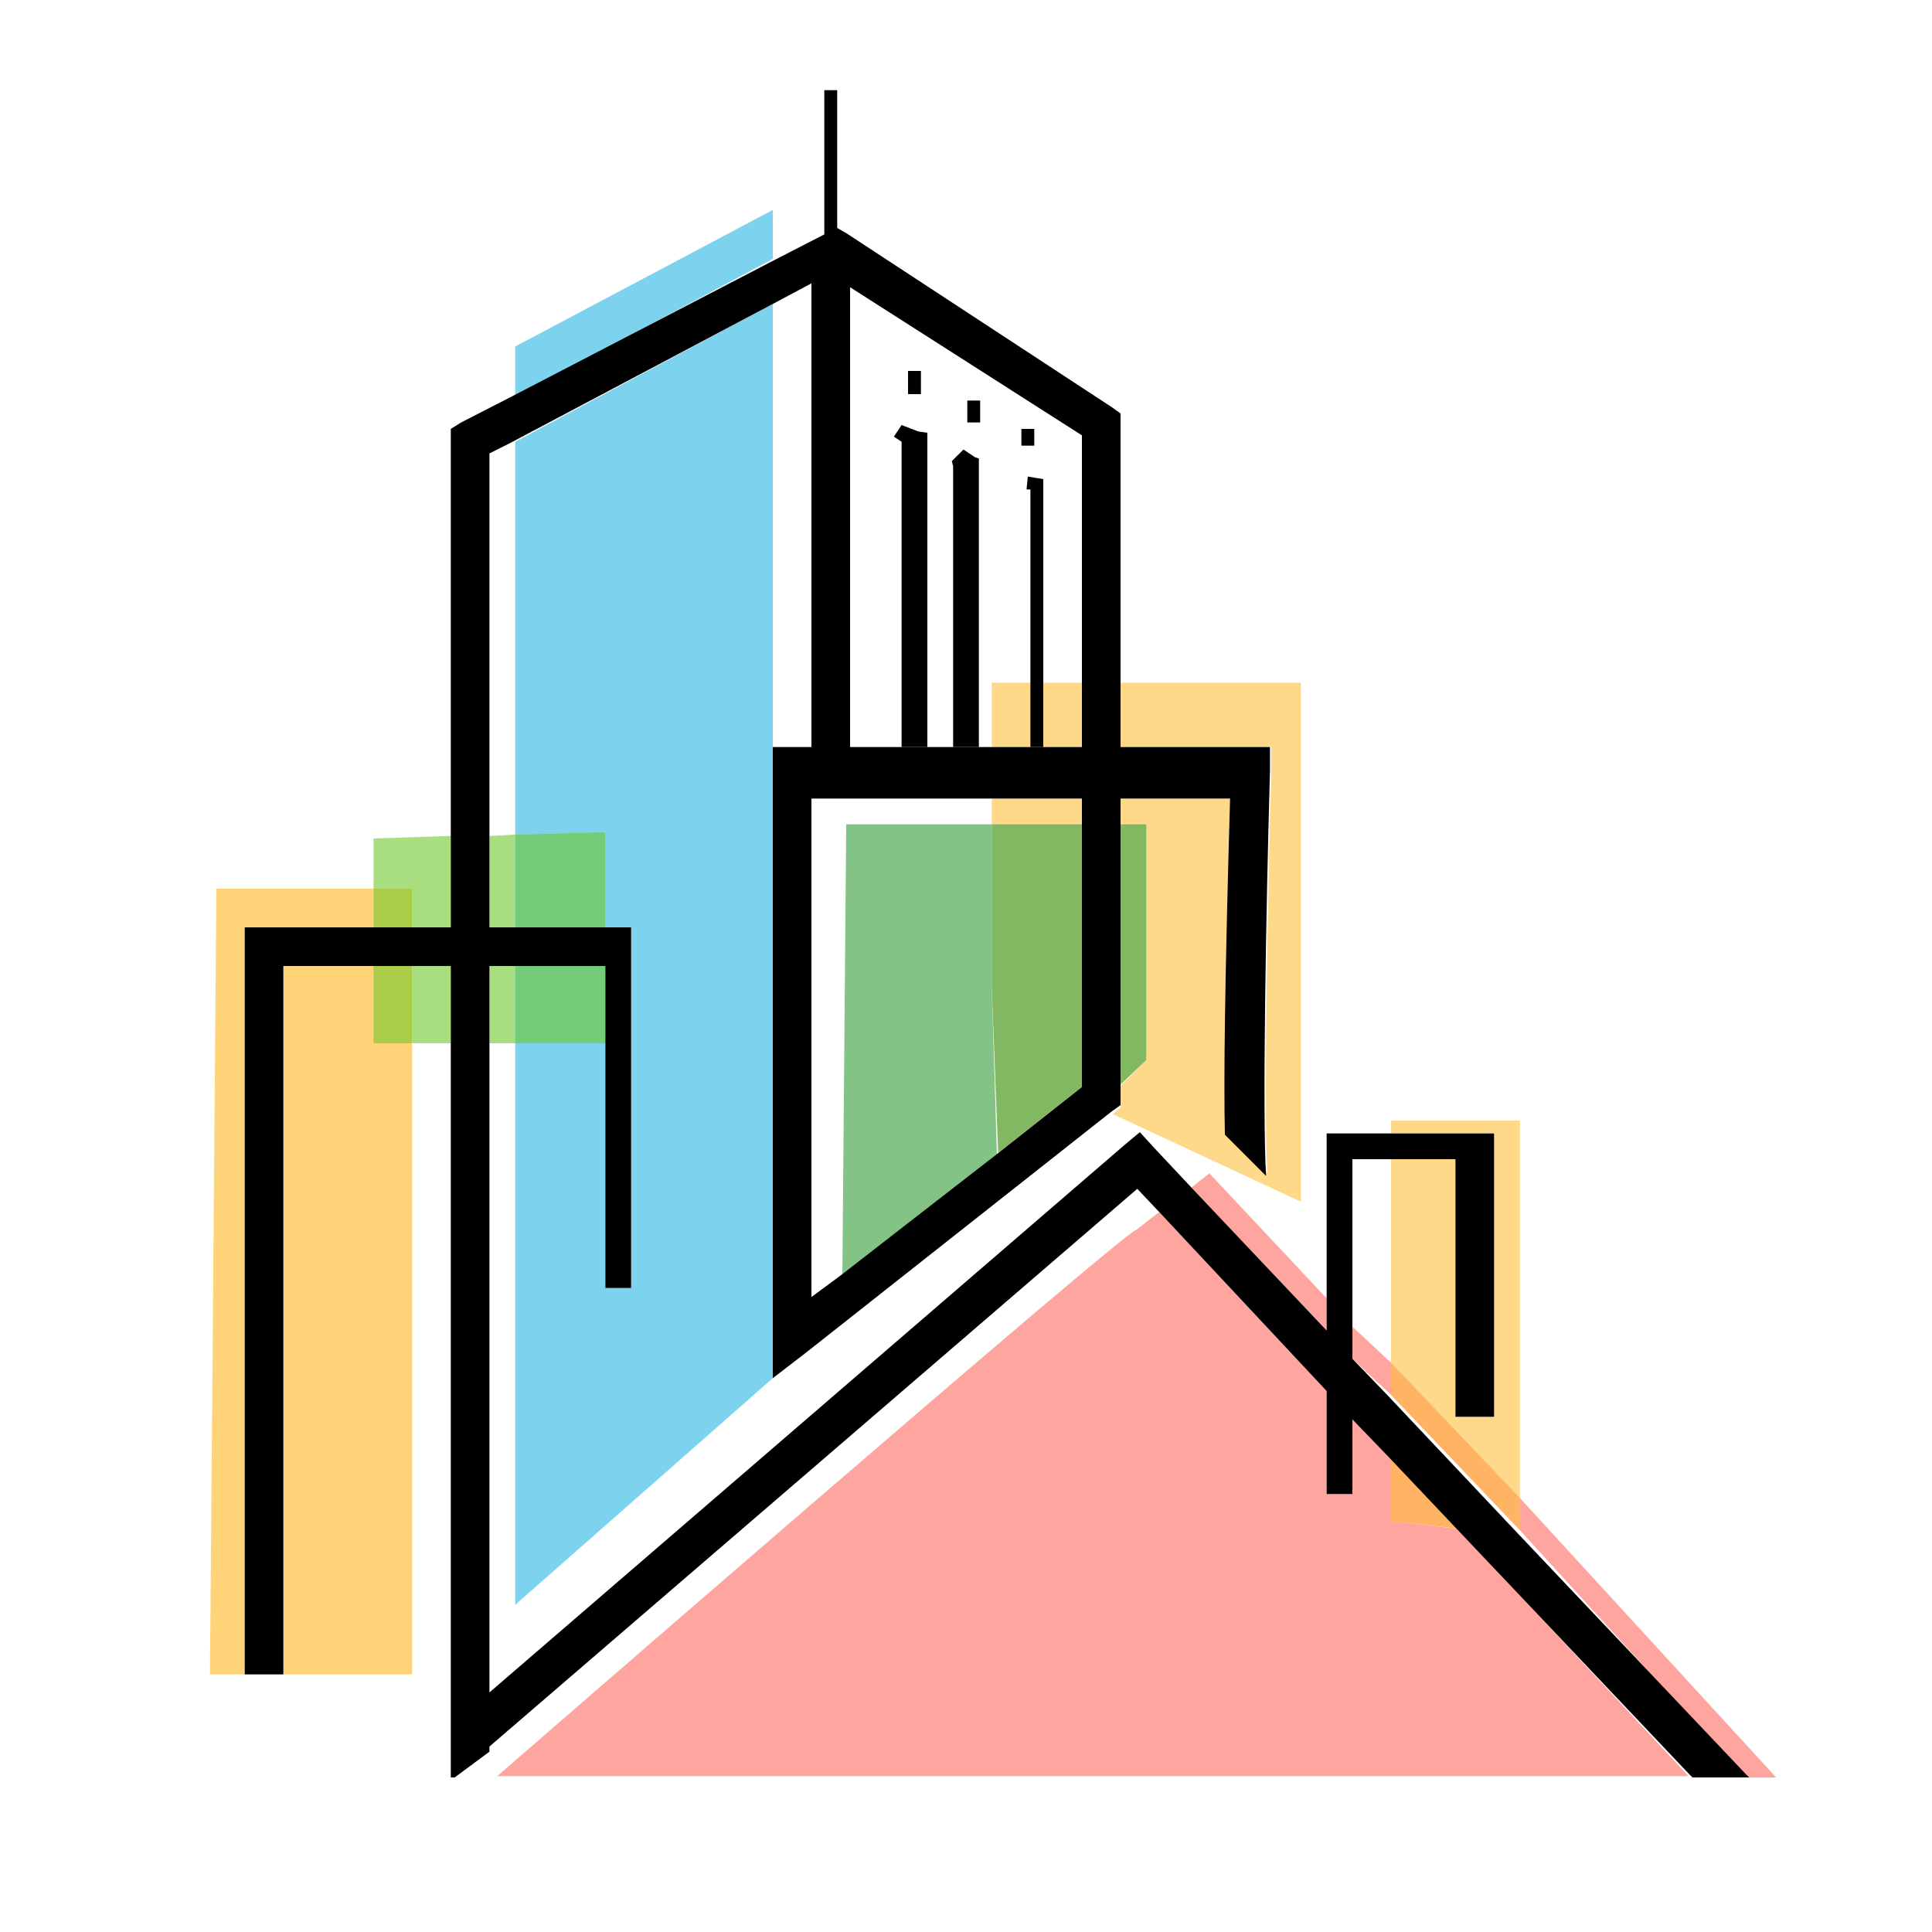 <?xml version="1.0" encoding="utf-8"?>
<!-- Generator: Adobe Illustrator 18.1.0, SVG Export Plug-In . SVG Version: 6.00 Build 0)  -->
<svg version="1.1" id="Layer_1" xmlns="http://www.w3.org/2000/svg" xmlns:xlink="http://www.w3.org/1999/xlink" x="0px" y="0px"
	 viewBox="0 0 150 150" enable-background="new 0 0 150 150" xml:space="preserve">
<g>
	<polygon fill="none" points="77,64 77,62 63,62 63,100.6 65.3,99 65.7,64 	"/>
	<polygon fill="none" points="61.8,58 63,58 63,22 60,23.6 60,58 	"/>
	<path fill="none" d="M108,90c-1,0-2,0-3,0c0,1,0,7,0,13l3,2.8V90z"/>
	<polygon fill="none" points="40,34.3 38,35.2 38,64.9 40,64.8 	"/>
	<path fill="none" d="M66,58h11v-5h3V38l-0.3,0l0.1-1l0.7,0.1l0.5,0.1v0.4V53h3V33.8L66,22.3V58z M79.3,33.3h1v1.3h-1V33.3z
		 M75.1,31.1h1v1.7h-1V31.1z M74.8,34.9l0.9,0.5l0.3,0.2v0.3V58h-2V36.2l-0.2-0.4L74.8,34.9z M70.5,28.8h1v1.8h-1V28.8z M71.3,33.5
		l0.7,0.1V34v24h-2V34.3l-0.7-0.4L70,33L71.3,33.5z"/>
	<rect x="77" y="62" opacity="0.59" fill="#FFC03B" width="7" height="2"/>
	<polygon opacity="0.59" fill="#FFC03B" points="81,58 80,58 80,53 77,53 77,58 84,58 84,53 81,53 	"/>
	<path opacity="0.59" fill="#FFC03B" d="M97.1,58h1.6l0,1.9c-0.3,10.3-0.6,26.6-0.3,31.2l-3.2-3C95,83.5,95.1,76,95.5,62H87v2h2
		v18.3l-2,2v0.9v0.8l-0.6,0.5l14.6,6.8V53H87v5H97.1z"/>
	<polygon opacity="0.69" fill="#FFC03B" points="29,75 22,75 22,130 32,130 32,81 29,81 	"/>
	<polygon opacity="0.69" fill="#FFC03B" points="19,72 19.9,72 29,72 29,69 16.8,69 16.3,130 19,130 19,73.4 	"/>
	<polygon opacity="0.69" fill="#4CA950" points="77,64 65.7,64 65.4,99 77.4,89.6 77,76.6 	"/>
	<polygon opacity="0.59" fill="#FFC03B" points="89,64 87,64 87,84.2 89,82.3 	"/>
	<polygon opacity="0.69" fill="#4CA950" points="89,64 87,64 87,84.2 89,82.3 	"/>
	<polygon opacity="0.59" fill="#FFC03B" points="77,76.6 77.5,89.5 84,84.4 84,64 77,64 	"/>
	<polygon opacity="0.69" fill="#4CA950" points="77,76.6 77.5,89.5 84,84.4 84,64 77,64 	"/>
	<path opacity="0.59" fill="#FF675D" d="M105,103c0,0.9,0,1.7,0,2.5l3,2.8v-2.5L105,103z"/>
	<polygon opacity="0.59" fill="#FF675D" points="135.5,138 137.9,138 118,116.3 118,118.8 	"/>
	<path opacity="0.59" fill="#FF675D" d="M108,118.1V113l-3-2.8c0,3.1,0,5.8,0,5.8h-2v-8L90,94.1l-1.8,1.4
		c-0.8,0-49.6,42.4-49.6,42.4h92.5l-17.9-19.2L108,118.1z"/>
	<polygon opacity="0.59" fill="#FF675D" points="103,100.8 93.9,91.1 92.5,92.2 103,103.3 	"/>
	<polygon opacity="0.51" fill="#00A9DE" points="60,16.3 40,26.9 40,30.8 60,20.1 	"/>
	<polygon opacity="0.51" fill="#00A9DE" points="60,60.2 60,58.6 60,23.6 40,34.3 40,64.8 47,64.6 47,72 48,72 49,72 49,73.4 
		49,100 47,100 47,81 40,81 40,124.6 60,107 60,103.8 	"/>
	<polygon opacity="0.59" fill="#6EC829" points="38,64.9 38,72 40,72 40,64.8 	"/>
	<rect x="32" y="75" opacity="0.59" fill="#6EC829" width="3" height="6"/>
	<rect x="38" y="75" opacity="0.59" fill="#6EC829" width="2" height="6"/>
	<polygon opacity="0.59" fill="#6EC829" points="32,72 35,72 35,64.9 29,65.1 29,69 32,69 	"/>
	<rect x="29" y="75" opacity="0.69" fill="#FFC03B" width="3" height="6"/>
	<rect x="29" y="75" opacity="0.59" fill="#6EC829" width="3" height="6"/>
	<rect x="29" y="69" opacity="0.69" fill="#FFC03B" width="3" height="3"/>
	<rect x="29" y="69" opacity="0.59" fill="#6EC829" width="3" height="3"/>
	<rect x="40" y="75" opacity="0.51" fill="#00A9DE" width="7" height="6"/>
	<rect x="40" y="75" opacity="0.59" fill="#6EC829" width="7" height="6"/>
	<polygon opacity="0.51" fill="#00A9DE" points="40,64.8 40,72 47,72 47,64.6 	"/>
	<polygon opacity="0.59" fill="#6EC829" points="40,64.8 40,72 47,72 47,64.6 	"/>
	<polygon points="70,34.3 70,58 72,58 72,34 72,33.6 71.3,33.5 70,33 69.4,33.9 	"/>
	<polygon points="74,58 76,58 76,35.9 76,35.6 75.7,35.5 74.8,34.9 73.9,35.8 74,36.2 	"/>
	<polygon points="81,58 81,52.7 81,37.6 81,37.2 80.4,37.1 79.8,37 79.7,38 80,38 80,52.7 80,58 	"/>
	<rect x="70.5" y="28.8" width="1" height="1.8"/>
	<rect x="75.1" y="31.1" width="1" height="1.7"/>
	<path opacity="0.59" fill="#FFC03B" d="M116,88v22h-3c0,0,0-19,0-20c-1,0-4,0-5,0v15.8l10,10.5V87h-10v1h6.5H116z"/>
	<polygon opacity="0.59" fill="#FF675D" points="113.4,118.7 108,113 108,118.1 	"/>
	<polygon opacity="0.59" fill="#FFC03B" points="113.4,118.7 108,113 108,118.1 	"/>
	<polygon opacity="0.59" fill="#FF675D" points="108,108.3 118,118.8 118,116.3 108,105.8 	"/>
	<polygon opacity="0.59" fill="#FFC03B" points="108,108.3 118,118.8 118,116.3 108,105.8 	"/>
	<rect x="79.3" y="33.3" width="1" height="1.3"/>
	<polygon points="35.3,138.1 35.2,138.1 35.2,138.1 	"/>
	<path d="M117.6,118.8l-9.9-10.5l-2.7-2.8c0-0.8,0-1.7,0-2.5c0-6,0-12,0-13c1,0,1.6,0,2.7,0c2.1,0,4.3,0,5.3,0c0,1,0,20,0,20h3V88
		h-1.5h-6.8H103v12.8v2.5L92.5,92.2l-3-3.2l-1-1.1l-1.2,1L38,131.4V81v-6h1.7H47v6v19h2V73.4V72h-1h-0.8h-7.5H38v-7.1V35.2l1.6-0.8
		L60,23.6l3-1.6v36h-1.2H60v2.2v43.6v3.2l2.6-2l23.7-18.7l0.7-0.5v-0.8v-0.9V63.8V62h8.5c-0.4,14-0.5,21.6-0.4,26.1l3.2,3.2
		c-0.3-4.6,0-21.1,0.3-31.4l0-1.9h-1.6H87v-5.3V32.9v-0.8l-0.7-0.5L65.7,18.1L65,17.7V7h-1v11.2l-3.7,1.9L39.7,30.8l-3.9,2L35,33.3
		v0.9v30.7V72h-2.9h-3.4h-8.8H19v1.4v56.9V130h3v0.3V75h6.8h3.4H35v6v54.9l0,0v2.1h0.3l2.7-2H38v-0.4l50.3-43.3l1.7,1.8l13,13.9v8h2
		c0,0,0-2.7,0-5.8l2.7,2.8l5.4,5.7l18.1,19.1l0.2,0.2h4.4l-0.2-0.2L117.6,118.8z M84,84.4l-6.6,5.2L65.3,99l-2.3,1.7V62h13.8H84v1.8
		V84.4z M84,52.7V58h-7.2H66V22.3l18,11.5V52.7z"/>
</g>
</svg>
